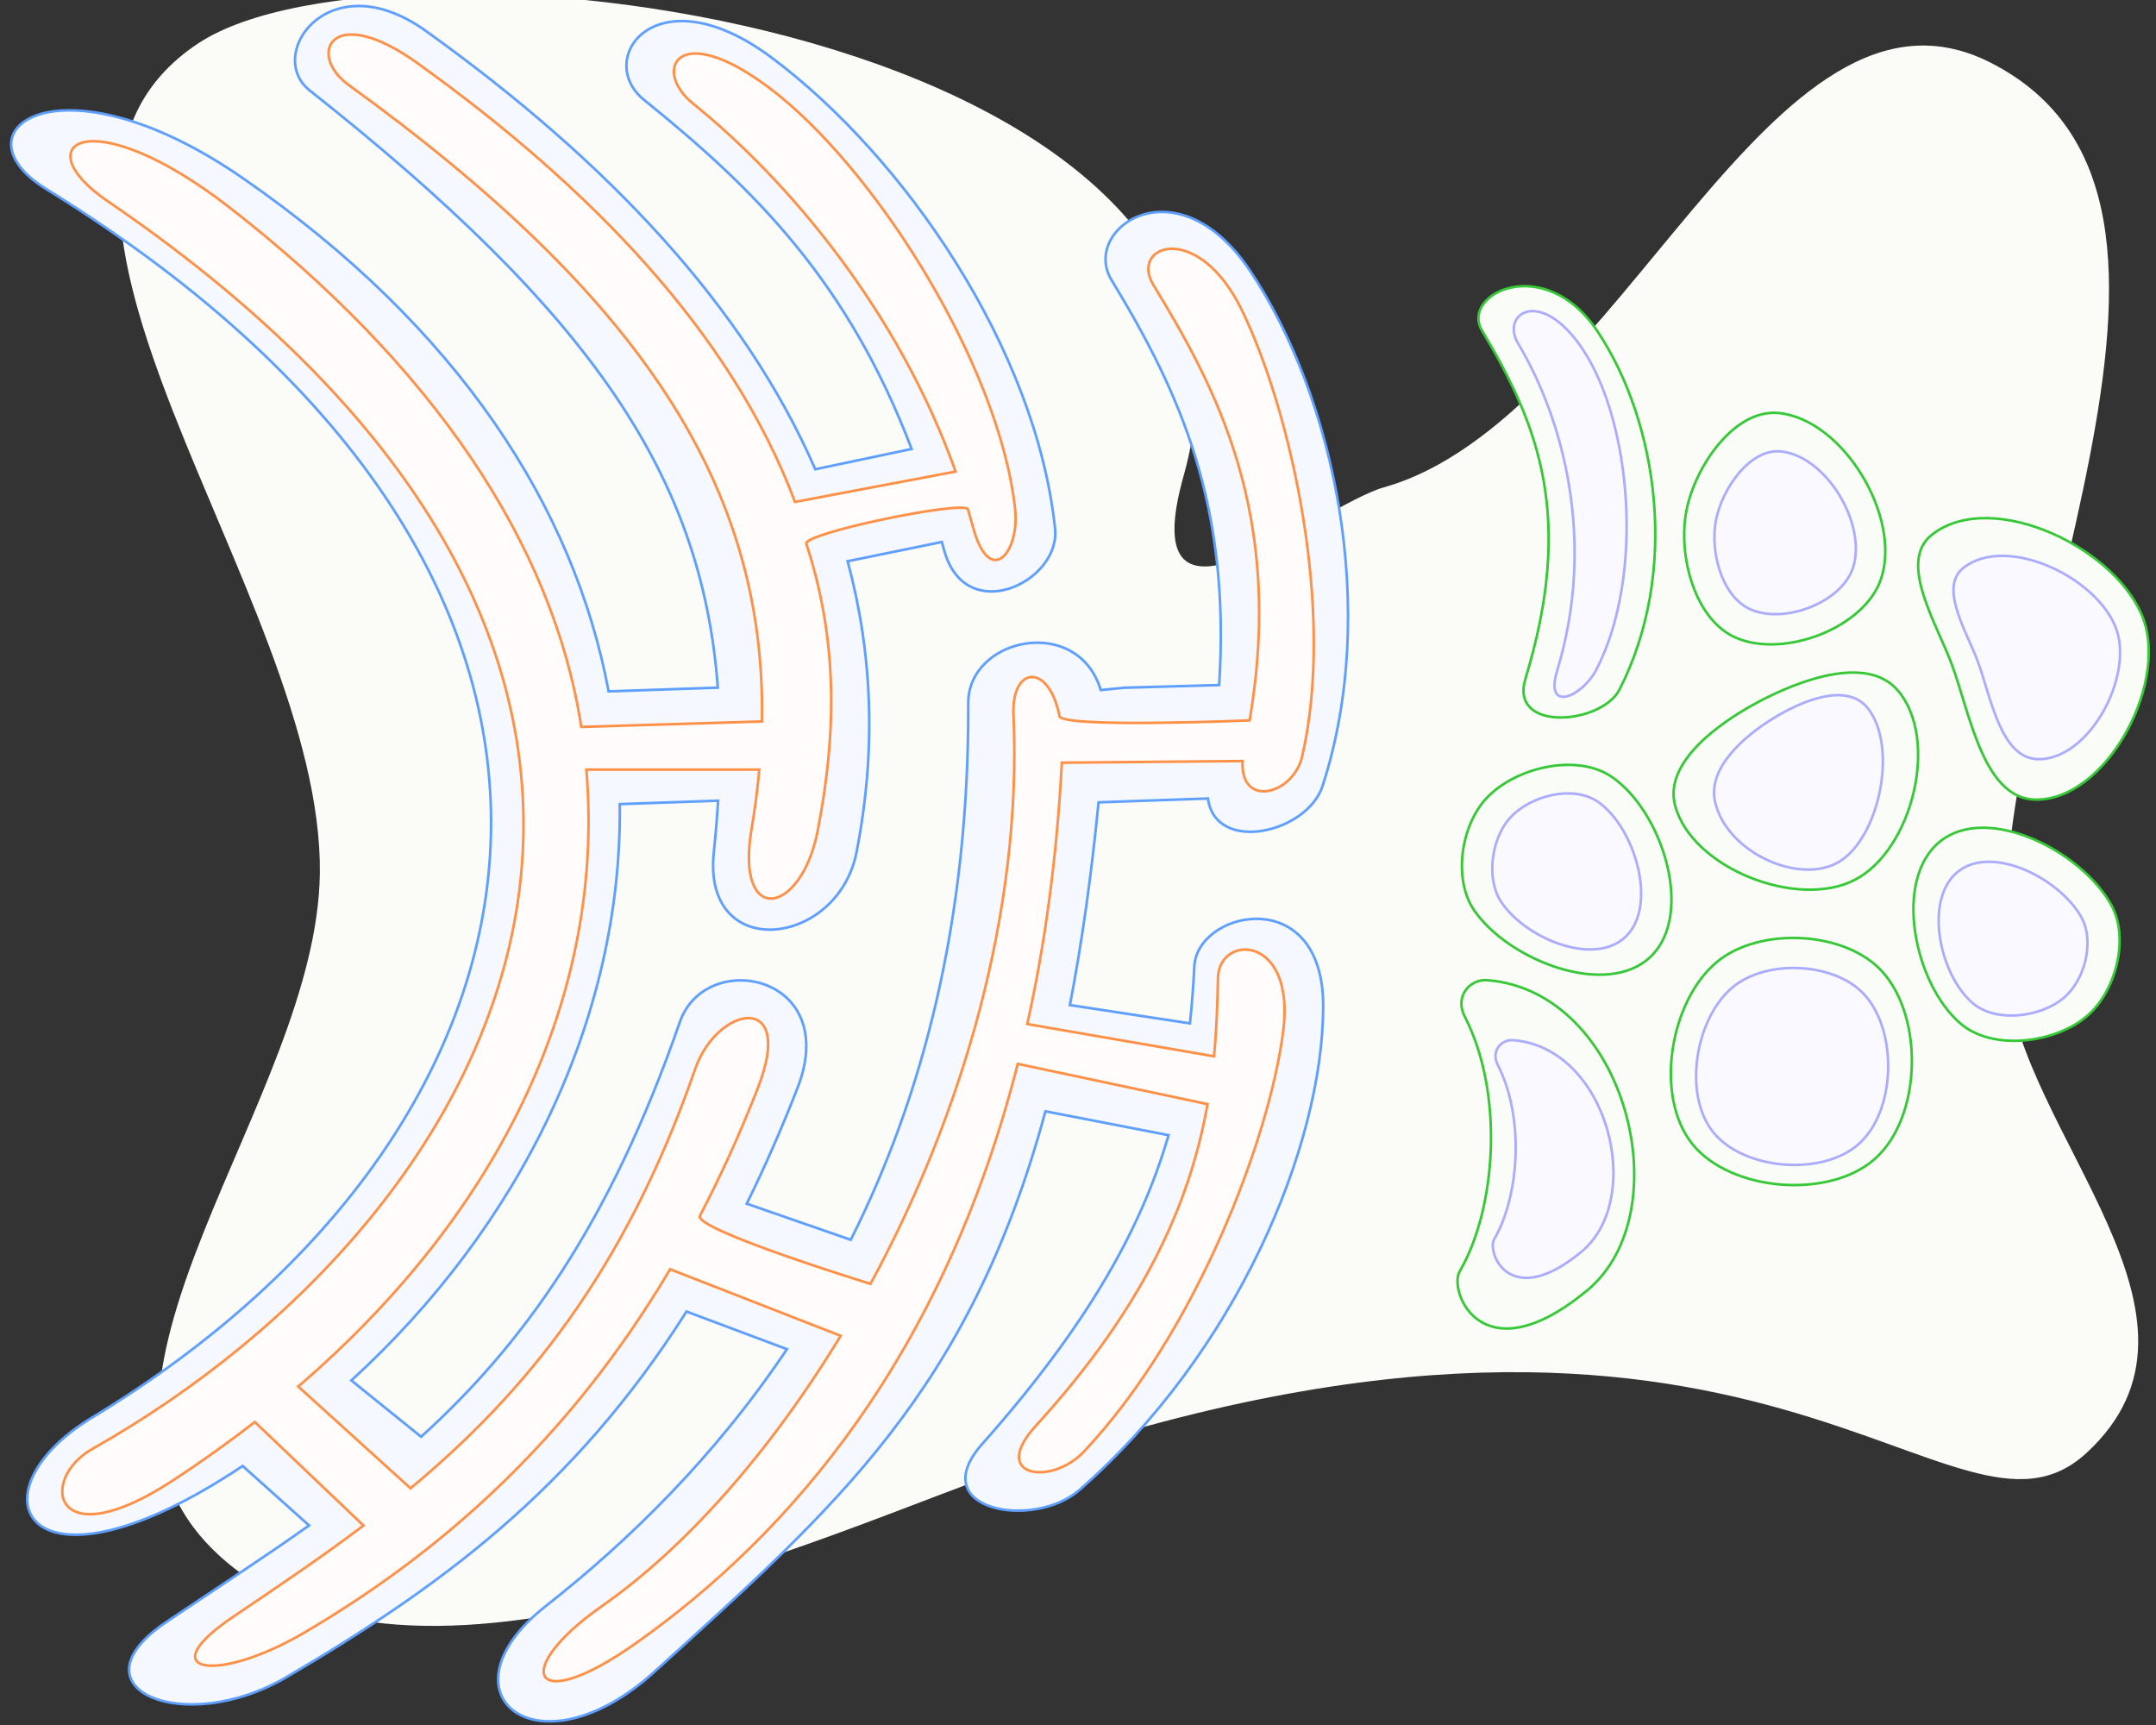 <?xml version="1.0" encoding="UTF-8" standalone="no"?>
<!-- Created with Inkscape (http://www.inkscape.org/) -->

<svg
   xmlns:dc="http://purl.org/dc/elements/1.1/"
   xmlns:cc="http://creativecommons.org/ns#"
   xmlns:rdf="http://www.w3.org/1999/02/22-rdf-syntax-ns#"
   xmlns:svg="http://www.w3.org/2000/svg"
   xmlns="http://www.w3.org/2000/svg"
   xmlns:sodipodi="http://sodipodi.sourceforge.net/DTD/sodipodi-0.dtd"
   xmlns:inkscape="http://www.inkscape.org/namespaces/inkscape"
   width="1000px"
   height="800px"
   viewBox="0 0 1000 800"
   version="1.1"
   id="SVGRoot"
   inkscape:version="0.92.4 (33fec40, 2019-01-16)"
   sodipodi:docname="endoplasmic_reticulum.svg">
  <rect x="0" y="0" width="1000" height="800" fill="#333333" stroke="none"/>
  <defs
     id="defs968" />
  <sodipodi:namedview
     id="base"
     pagecolor="#ffffff"
     bordercolor="#666666"
     borderopacity="1.0"
     inkscape:pageopacity="0.0"
     inkscape:pageshadow="2"
     inkscape:zoom="2.04"
     inkscape:cx="699.48631"
     inkscape:cy="408.31704"
     inkscape:document-units="px"
     inkscape:current-layer="layer1"
     showgrid="false"
     inkscape:window-width="1920"
     inkscape:window-height="1037"
     inkscape:window-x="0"
     inkscape:window-y="0"
     inkscape:window-maximized="1" />
  <g
     inkscape:label="Layer 1"
     inkscape:groupmode="layer"
     id="layer1">
    <path
       style="fill:#fbfbf7;fill-opacity:1;stroke:none;stroke-width:1px;stroke-linecap:butt;stroke-linejoin:miter;stroke-opacity:1"
       d="M 148.354,404.852 C 147.161,509.849 24.26,638.44 95.667,715.424 180.964,807.384 384.956,710.061 470.327,680.517 819.258,559.764 905.449,731.267 967.766,673.83 1036.052,610.891 937.449,526.583 930.596,451.885 917.721,311.531 1048.951,93.159 923.398,29.115 821.407,-22.91 752.122,194.863 641.942,225.996 612.091,234.43 524.45,307.505 549.048,220.45 607.679,12.944 182.682,-39.841 92.037,20.053 -16.118,91.518 149.826,275.228 148.354,404.852 Z"
       id="path2281"
       inkscape:connector-curvature="0"
       sodipodi:nodetypes="aassaaassa" />
    <path
       style="fill:#f5f9ff;fill-opacity:1;stroke:#5f9fff;stroke-width:1.198;stroke-linecap:butt;stroke-linejoin:miter;stroke-miterlimit:4;stroke-dasharray:none;stroke-opacity:1"
       d="M 165.627,2.785 C 140.346,3.275 128.247,29.782 143.642,41.955 274.823,145.678 325.624,221.031 332.94,318.909 l -50.645,1.73 C 266.433,236.128 213.427,152.284 112.439,82.5 27.548,23.839 -22.361,60.657 21.336,87.605 318.882,271.1 266.681,521.967 42.815,657.35 c -58.254,35.229 -30.721,89.735 69.731,22.516 l 30.809,27.597 c -21.213,15.057 -43.348,29.377 -66.293,44.829 -45.295,30.504 8,53.609 56.009,25.397 69.328,-40.739 132.679,-86.154 185.333,-169.447 l 46.596,17.461 c -33.632,50.188 -73.462,88.952 -111.917,119.195 -51.412,40.434 -3.795,79.685 50.5,30.368 83.678,-76.004 146.02,-129.936 181.319,-259.877 l 57.095,11.063 c -12.225,42.119 -36.59,87.079 -86.411,143.204 -27.217,30.661 23.713,40.051 45.155,21.284 72.308,-63.286 112.853,-158.812 112.984,-224.25 0.059,-29.5 -15.473,-40.456 -30.718,-40.569 -14.321,-0.107 -28.388,9.354 -29.043,21.995 -0.461,8.911 -1.105,17.713 -2.039,26.488 l -55.685,-8.488 c 5.42,-28.037 9.868,-59.149 13.293,-94.021 l 50.739,-1.777 c 3.465,25.802 46.036,16.081 53.164,-5.827 26.5,-81.452 5.446,-180.561 -33.582,-238.848 -34.122,-50.96 -78.708,-19.461 -64.3,4.236 32.344,53.195 55.225,104.83 49.916,187.827 l -44.046,1.244 -10.865,1.08 c -10.749,-35.236 -61.567,-24.294 -61.457,6.014 0.37,101.807 -21.521,183.348 -54.506,248.929 l -48.25,-16.738 c 8.183,-16.575 16.038,-34.398 23.542,-53.631 20.542,-52.653 -42.602,-65.086 -54.587,-30.562 -32.825,94.559 -73.428,150.112 -119.982,192.285 L 162.974,640.205 C 241.223,568.675 288.63,472.257 287.463,372.923 l 45.605,-1.585 c -0.474,7.839 -1.14,15.839 -1.999,24.033 -5.375,51.294 57.599,44.008 66.232,-0.227 9.241,-47.349 7.351,-92.26 -4.151,-134.857 l 43.692,-8.941 c 0.326,1.184 0.665,2.337 0.986,3.535 9.732,36.268 54.147,15.08 51.535,-9.725 -8.811,-83.65 -70.071,-172.531 -131.365,-218.355 -53.589,-40.063 -82.744,0.597 -59.209,19.579 51.914,41.87 94.549,84.487 124.05,161.835 l -44.694,9.413 C 345.43,142.514 282.18,75.013 197.556,14.372 185.639,5.833 174.771,2.607 165.627,2.785 Z"
       id="path1555"
       inkscape:connector-curvature="0">
      <title
         id="title2948">Rough endoplasmic reticulum membrane</title>
    </path>
    <path
       style="fill:#fffcfb;fill-opacity:1;stroke:#ff9046;stroke-width:1.198;stroke-linecap:butt;stroke-linejoin:miter;stroke-miterlimit:4;stroke-dasharray:none;stroke-opacity:1"
       d="m 162.561,16.022 c -13.143,0.32 -13.658,14.129 -0.865,23.378 135.691,98.102 193.689,186.804 191.707,295.194 l -83.799,2.522 C 256.494,252.196 200.741,169.701 106.954,96.603 41.567,45.642 10.985,66.733 49.811,93.211 370.185,311.695 237.243,562.029 42.759,672.013 c -25.012,14.145 -18.351,51.087 37.4,14.6 13.342,-8.732 26.018,-17.787 38.033,-27.127 l 50.391,48.011 c -19.726,14.896 -39.981,28.54 -60.329,42.244 -38.678,26.048 -7.964,31.428 33.033,7.338 61.122,-35.917 121.504,-87.437 169.534,-168.442 l 79.091,30.875 c -32.825,54.09 -72.076,98.33 -110.647,125.292 -42.536,29.733 -33.212,51.717 15.246,17.573 72.588,-51.145 143.177,-134.201 177.551,-268.99 l 88.013,18.68 c -7.498,42.357 -27.023,91.583 -79.573,149.104 -21.853,23.92 7.178,28.036 22.17,12.119 52.213,-55.433 86.237,-145.49 92.531,-195.257 5.671,-44.84 -29.878,-45.04 -30.278,-24.478 -0.223,11.461 -0.616,23.559 -1.846,36.329 l -86.604,-14.961 c 8.159,-36.648 13.707,-76.935 16.031,-121.211 l 83.828,-0.76 c -1.201,22.034 23.536,15.682 27.655,-2.195 15.485,-67.21 -5.126,-159.598 -27.786,-206.518 -20.417,-42.275 -52.558,-30.699 -41.213,-12.041 28.379,46.674 61.052,105.907 44.6,201.896 0,0 -88.214,3.754 -88.214,-2.128 -5.014,-24.901 -22.312,-22.9 -21.305,-0.515 4.129,91.785 -24.09,186.126 -66.32,263.962 0,0 -83.08,-25.557 -79.045,-31.708 9.594,-18.351 18.59,-38.069 26.873,-59.299 17.541,-44.961 -18.895,-38.15 -29.129,-8.669 -33.008,95.085 -79.962,151.18 -132.032,194.481 l -52.089,-47.192 c 95.521,-82.137 142.255,-183.843 133.64,-286.106 h 80.208 c -0.817,9.049 -2.007,18.237 -3.593,27.589 -7.698,45.392 22.988,40.168 30.667,0.823 9.053,-46.39 9.158,-89.177 -5.282,-133.199 -1.046,-4.902 72.293,-20.081 74.983,-15.98 0.79,2.667 1.545,5.351 2.27,8.051 7.772,28.962 21.719,12.041 19.633,-7.767 C 463.818,169.637 405.484,77.134 356.538,40.542 313.745,8.549 302.567,32.817 321.362,47.975 365.551,83.615 416.549,144.002 443.231,218.695 l -74.506,14.089 C 339.473,154.872 274.339,87.138 193.512,29.219 179.795,19.39 169.446,15.855 162.561,16.022 Z"
       id="path1575"
       inkscape:connector-curvature="0"
       sodipodi:nodetypes="ssccssssccssccssccssssccccsssccsccssccccsscccsssccss">
      <title
         id="title2950">Rough endoplasmic reticulum </title>
    </path>
    <path
       id="rough_endoplasmic_reticulum"
       style="fill:none;stroke:none;stroke-width:1.198px;stroke-linecap:butt;stroke-linejoin:miter;stroke-opacity:1"
       d="m 325.723,33.344 49.455,40.955 33.763,50.379 20.448,32.619 16.168,31.17 8.56,35.156 m -98.91,25.371 98.91,-25.371 7.608,18.847 m 18.07,100.757 110.323,1.812 m -42.798,-217.824 26.154,44.942 14.741,47.842 8.084,44.58 -1.427,51.466 -6.182,41.68 m -15.217,146.787 -6.657,36.606 -17.119,39.868 -21.874,40.23 c 0,0 -41.371,52.916 -41.371,51.466 m -24.252,-191.004 111.274,22.834 5.231,-52.553 m -98.435,-125.766 -0.951,62.702 -6.657,49.291 -12.839,56.54 -18.07,52.916 -34.238,63.789 m -103.147,-34.877 12.321,-0.642 90.826,35.519 -20.923,42.043 -42.322,51.104 -41.371,37.693 -34.714,24.283 m -77.47,-60.065 61.87,-56.638 51.783,-73.296 37.66,-88.417 m -225.96,150.437 74.648,67.915 -80.7,56.382 M 253.918,347.395 364.954,344.858 370.185,311.695 358.535,263.128 347.835,223.26 323.345,181.399 280.785,123.047 240.128,84.266 187.106,41.68 166.168,25.292 m -112.644,51.769 98.185,76.884 57.835,67.658 24.21,39.98 18.83,57.407 4.035,61.508 -2.69,52.281 -14.795,50.231 -30.935,61.508 -55.145,66.633 -61.87,45.106 -43.04,31.779 M 358.167,406.126 c 0,-1.281 6.787,-61.268 6.787,-61.268"
       inkscape:connector-curvature="0"
       inkscape:label="Rough endoplasmic reticulum" />
    <path
       style="fill:none;stroke:none;stroke-width:1.198px;stroke-linecap:butt;stroke-linejoin:miter;stroke-opacity:1"
       d="m 14.251,70.674 19.021,18.484 20.923,14.135 19.972,13.41 15.692,12.685 17.595,11.96 9.035,11.96 19.497,18.484 21.874,21.384 14.266,18.847 12.839,17.759 12.364,19.572 12.839,27.183 8.084,20.296 6.182,18.122 9.986,39.143 -1.427,41.318 -2.378,31.532 -13.79,47.117 -19.972,42.405 -38.518,52.191 -52.784,51.466 -44.224,30.807 -29.483,21.021 -13.79,17.035 1.427,13.048 8.084,5.074 13.79,1.087 16.168,-3.262 30.909,-14.497 27.105,-18.847 7.608,12.685 19.497,14.86 10.462,7.974 -68.952,46.392 -17.595,12.323 1.902,14.135 21.874,5.799 24.252,-4.349 39.944,-20.296 c 0,0 61.343,-45.305 63.245,-46.029 1.902,-0.725 62.294,-60.889 62.294,-60.889 l 27.581,-38.781 9.035,-16.672 26.154,13.41 33.287,12.685 -26.63,34.794 -77.511,79.011 -29.483,24.646 -2.853,17.397 8.084,11.96 17.119,-1.812 27.581,-12.323 41.371,-36.969 27.105,-26.82 29.958,-29.357 c 0,0 31.861,-41.68 31.861,-43.855 0,-2.175 21.874,-34.794 21.874,-34.794 0,0 15.692,-35.881 16.168,-37.331 0.476,-1.45 16.168,-48.204 16.168,-48.204 l 5.231,-13.048 52.784,11.236 14.741,2.175 -10.937,28.633 -28.532,56.54 -37.567,50.741 -17.119,23.196 5.706,12.323 h 19.972 l 14.266,-3.987 29.007,-27.908 41.371,-55.815 8.56,-18.847 c 0,0 20.923,-44.58 20.448,-47.117 -0.476,-2.537 9.986,-39.143 9.986,-39.143 0,0 5.231,-26.095 3.804,-31.17 -1.427,-5.074 -6.657,-27.545 -6.657,-27.545 l -12.839,-11.236 -19.972,3.262 -9.035,7.974 -2.853,17.397 -0.476,22.109 -71.329,-11.96 12.839,-44.942 4.28,-58.352 65.148,-0.725 0.951,13.048 14.741,1.087 19.021,-6.161 8.084,-13.41 c 0,0 10.462,-37.331 8.56,-38.781 -1.902,-1.45 1.902,-27.545 0.951,-28.995 -0.951,-1.45 -0.951,-37.331 -0.951,-37.331 0,0 -9.986,-52.553 -11.888,-55.09 -1.902,-2.537 -17.595,-48.929 -17.595,-48.929 l -23.301,-33.344 -22.825,-14.86 -15.692,3.624 -10.462,10.511 6.657,17.035 19.021,36.969 13.315,30.445 9.511,37.331 3.329,29.357 1.902,28.633 0.476,27.545 -40.896,0.362 -28.056,1.812 -8.084,-18.847 -18.546,-3.624 -16.168,9.423 -5.706,22.834 -4.28,63.064 -10.462,70.675 -13.315,41.68 -11.888,34.069 -17.595,39.506 c 0,0 -44.224,-16.672 -46.126,-17.759 -1.902,-1.087 -16.644,-8.698 -16.644,-8.698 l 13.315,-20.659 15.217,-32.982 4.755,-19.572 -4.28,-19.934 -19.497,-4.712 -13.79,4.349 -14.741,21.384 -15.217,41.318 -20.448,40.593 -24.728,41.318 -23.301,26.458 -23.301,26.095 -15.693,16.672 -28.056,-30.445 -11.413,-10.873 18.546,-13.773 33.763,-35.519 22.35,-30.445 17.119,-27.183 c 0,0 16.644,-38.781 17.119,-40.593 0.476,-1.812 10.937,-29.72 10.937,-34.069 0,-4.349 6.657,-32.982 6.657,-32.982 0,0 3.329,-32.982 2.853,-34.431 -0.476,-1.45 -1.427,-24.646 -1.427,-24.646 l 31.385,2.537 31.385,-2.175 -4.755,21.746 1.902,33.344 17.119,4.712 21.399,-3.262 8.084,-22.834 c 0,0 7.133,-13.048 7.133,-15.222 0,-2.175 2.853,-40.593 2.853,-40.593 l -2.378,-32.982 -3.804,-34.069 -7.608,-18.122 33.763,-5.074 19.972,-8.698 9.986,17.397 8.56,9.061 19.497,-6.161 9.035,-10.511 c 0,0 2.378,-17.035 0.476,-20.659 -1.902,-3.624 -12.364,-33.344 -12.364,-33.344 0,0 -19.021,-47.479 -19.497,-49.291 -0.476,-1.812 -16.644,-35.156 -16.644,-35.156 L 407.514,82.272 386.115,57.989 363.29,38.055 343.318,22.47 l -15.692,-6.524 -21.874,2.899 -7.133,15.222 7.608,15.585 18.546,14.86 25.679,22.109 26.63,34.069 22.35,24.283 14.266,29.72 8.56,22.109 11.413,15.585 -35.189,7.249 c 0,0 -24.728,10.873 -25.679,9.423 -0.951,-1.45 -8.56,-21.021 -11.888,-25.008 -3.329,-3.987 -38.518,-67.051 -40.42,-67.776 -1.902,-0.725 -51.833,-57.99 -51.833,-57.99 L 222.058,40.955 176.882,11.96 155.483,8.698 143.595,28.269 l 13.315,19.934 43.273,30.082 49.931,49.654 50.882,71.038 23.776,46.029 9.511,32.257 7.608,47.842 c 0,0 -35.189,3.987 -38.993,3.262 -3.804,-0.725 -21.554,-0.479 -21.554,-0.479 l -9.355,-10.032 c 0,0 -10.937,-50.379 -13.315,-51.828 -2.378,-1.45 -21.399,-47.479 -23.301,-48.567 -1.902,-1.087 -54.686,-68.501 -54.686,-68.501 L 124.098,97.132 80.35,68.862 39.93,55.815 22.811,61.976 Z"
       id="rough_endoplasmic_reticulum_membrane"
       inkscape:connector-curvature="0"
       sodipodi:nodetypes="ccccccccccccccccccccccccccccccccccccccccccccccccccccccccsccccccccccccccccsccccccccccccccccsccccccccccccccccccccccccccccccccccccccccccccccccsccccccccccsccccccccccccccccccccccccccccccsscccccccccccccccccccccccc"
       inkscape:label="Rough endoplasmic reticulum membrane">
      <title
         id="title1830">Rough endoplasmic reticulum membrane</title>
    </path>
    <path
       id="path2168"
       style="fill:#fafdf7;fill-opacity:1;stroke:#37c837;stroke-width:1.182px;stroke-linecap:butt;stroke-linejoin:miter;stroke-opacity:1"
       d="m 896.037,248.006 c -15.875,12.513 2.136,40.996 9.184,59.941 8.63,23.197 14.711,63.112 39.46,62.898 32.162,-0.278 59.974,-52.081 49.856,-82.61 -11.158,-33.665 -70.647,-62.185 -98.5,-40.229 z m 72.152,223.054 c 13.236,-11.398 19.501,-35.85 11.163,-51.198 -13.464,-24.785 -56.888,-47.173 -79.167,-29.876 -22.499,17.469 -12.417,66.641 9.419,84.932 15.002,12.567 43.755,8.913 58.585,-3.858 z m -288.841,0.292 c 18.491,36.017 14.57,89.359 -2.318,118.296 -5.411,9.272 10.478,49.026 59.104,8.828 43.935,-36.32 18.15,-138.924 -46.356,-143.897 -8.08,-0.623 -15.158,7.565 -10.43,16.773 z M 782.213,236.756 c -4.052,20.771 3.706,50.817 23.178,59.104 22.311,9.495 59.79,-4.731 67.216,-27.814 9.193,-28.572 -17.655,-73.443 -47.515,-76.488 -20.66,-2.106 -38.903,24.815 -42.879,45.197 z m 32.913,89.004 c -17.929,9.588 -43.257,27.812 -38.244,47.515 7.43,29.201 56.686,48.627 83.441,34.767 26.713,-13.838 39.536,-65.457 19.701,-88.077 -14.319,-16.33 -45.746,-4.447 -64.899,5.795 z m -18.589,120.202 c -22.005,18.053 -29.405,62.402 -11.589,84.6 17.711,22.067 63.41,25.704 84.6,6.953 21.715,-19.215 22.924,-65.411 3.477,-86.918 -17.131,-18.946 -56.74,-20.837 -76.488,-4.636 z M 689.541,370.098 c -11.981,12.711 -15.673,37.681 -5.787,52.081 15.965,23.253 61.479,41.011 81.841,21.494 20.563,-19.71 5.43,-67.57 -18.187,-83.495 -16.226,-10.941 -44.444,-4.321 -57.868,9.92 z m -2.152,-216.809 c 26.625,44.57 42.81,86.988 20.138,161.514 -7.597,24.973 35.32,21.205 43.622,4.999 27.995,-54.654 17.882,-123.936 -10.151,-166.072 -24.509,-36.839 -63.797,-17.495 -53.61,-0.441 z"
       inkscape:connector-curvature="0">
      <title
         id="title2956">Smooth endoplasmic reticulum membrane</title>
    </path>
    <path
       id="path2182"
       style="fill:#f9f9ff;fill-opacity:1;stroke:#acacff;stroke-width:1.182;stroke-linecap:butt;stroke-linejoin:miter;stroke-miterlimit:4;stroke-dasharray:none;stroke-opacity:1"
       d="m 957.449,462.594 c 9.555,-8.228 14.078,-25.879 8.059,-36.959 -9.719,-17.892 -41.066,-34.053 -57.149,-21.567 -16.241,12.61 -8.963,48.106 6.799,61.31 10.83,9.072 31.586,6.434 42.291,-2.785 z M 795.913,241.161 c -2.851,14.611 2.607,35.746 16.304,41.576 15.694,6.679 42.058,-3.328 47.282,-19.565 6.467,-20.099 -12.419,-51.662 -33.423,-53.804 -14.533,-1.482 -27.365,17.455 -30.163,31.793 z m 114.746,22.197 c -11.468,9.04 1.543,29.616 6.635,43.302 6.234,16.758 10.627,45.592 28.506,45.438 23.234,-0.201 43.325,-37.623 36.016,-59.678 C 973.755,268.099 930.779,247.497 910.658,263.358 Z M 694.673,493.845 c 12.619,24.58 9.944,60.984 -1.582,80.733 -3.693,6.328 7.151,33.458 40.336,6.025 29.984,-24.787 12.387,-94.811 -31.636,-98.205 -5.514,-0.425 -10.345,5.163 -7.118,11.447 z m 109.188,-36.183 c -17.539,14.389 -23.436,49.736 -9.237,67.428 14.116,17.588 50.539,20.487 67.428,5.542 17.307,-15.315 18.271,-52.134 2.771,-69.275 -13.654,-15.1 -45.223,-16.607 -60.962,-3.695 z m 17.989,-124.137 c -12.379,7.703 -29.867,22.346 -26.405,38.177 5.13,23.462 39.139,39.07 57.612,27.934 18.444,-11.119 27.298,-52.593 13.603,-70.767 -9.887,-13.121 -31.586,-3.573 -44.809,4.656 z m -121.561,45.873 c -8.512,9.452 -11.136,28.021 -4.111,38.729 11.343,17.292 43.68,30.498 58.148,15.984 14.61,-14.657 3.858,-50.248 -12.922,-62.09 -11.529,-8.136 -31.577,-3.213 -41.114,7.377 z m 3.774,-220.227 c 21.261,35.591 36.294,92.278 18.189,151.792 -6.067,19.942 11.677,12.285 18.306,-0.657 22.356,-43.644 15.995,-114.578 -6.39,-148.226 -19.572,-29.418 -38.24,-16.528 -30.105,-2.909 z"
       inkscape:connector-curvature="0">
      <title
         id="title2958">Smooth endoplasmic reticulum</title>
    </path>
    <path
       id="smooth_endoplasmic_reticulum"
       style="fill:none;stroke:none;stroke-width:1px;stroke-linecap:butt;stroke-linejoin:miter;stroke-opacity:1"
       d="m 782.843,475.686 c 1.471,-2.941 10.294,-17.157 10.294,-17.157 l 25.98,-15.686 30.392,0.98 c 0,0 13.235,4.412 17.157,9.804 3.922,5.392 15.196,24.02 15.196,24.02 L 879.902,510 l -11.275,24.02 -20.588,9.314 -33.333,0.98 -24.51,-13.235 -9.804,-18.627 -1.471,-24.51 z m -91.176,-13.725 -2.451,18.627 4.412,25.49 2.941,35.294 -3.922,25.98 -9.804,19.608 4.902,19.118 33.333,-5.882 21.569,-16.176 10.784,-28.431 c 0,0 -2.451,-30.882 -2.451,-33.333 0,-2.451 -11.275,-33.333 -14.216,-35.294 C 733.824,485 708.333,464.902 708.333,464.902 Z m 217.157,-71.569 c 1.961,0 28.431,0.49 28.431,0.49 l 25.49,16.667 13.725,19.118 -0.98,25.49 -7.301,18.904 -34.856,8.057 c 0,0 -20.588,-3.922 -21.569,-5.882 -0.98,-1.961 -14.216,-19.118 -14.216,-19.118 l -5.882,-24.02 1.471,-25.49 7.843,-11.765 z m -126.471,-29.412 19.118,-21.078 27.451,-16.667 34.804,-8.333 16.667,11.275 4.902,30.882 -8.333,28.431 -17.157,18.627 -29.902,5.392 -28.922,-11.765 -18.627,-21.078 z m -92.812,9.118 32.518,-13.04 25,7.843 15.196,22.549 8.333,30.882 -7.843,22.549 -18.627,6.863 -29.412,-4.902 -25.98,-22.059 -8.824,-16.667 4.902,-21.569 z m 206.496,-122.092 24.061,-3.693 34.314,6.373 25.49,20.588 12.745,22.549 -0.49,25.98 -13.725,26.961 -19.608,17.647 -23.039,2.451 -13.235,-17.647 c 0,0 -7.843,-22.059 -8.824,-24.51 -0.98,-2.451 -10.294,-30.882 -10.294,-30.882 0,0 -8.824,-22.059 -9.804,-24.02 -0.98,-1.961 2.41,-21.798 2.41,-21.798 z m -113.825,-11.251 26.12,-35.579 16.176,-4.902 22.059,10.294 18.627,21.569 6.373,29.902 -9.804,22.549 -20.098,11.274 -24.51,3.922 -19.608,-9.804 -11.765,-20.098 z m -94.823,-83.466 18.983,-15.348 19.118,6.863 18.137,20.588 15.196,41.667 4.412,44.608 -4.412,35.784 -12.255,33.824 -12.745,7.353 -21.078,-0.98 -1.471,-7.843 6.863,-33.333 4.412,-36.765 -4.902,-37.745 -13.725,-37.255 z"
       inkscape:connector-curvature="0"
       inkscape:label="Smooth endoplasmic reticulum">
      <title
         id="title2201">Smooth endoplasmic reticulum</title>
    </path>
    <path
       id="smooth_endoplasmic_reticulum_membrane"
       style="fill:none;stroke:none;stroke-width:1px;stroke-linecap:butt;stroke-linejoin:miter;stroke-opacity:1"
       d="m 917.647,266.127 c 0.98,-0.245 20.833,-1.716 20.833,-1.716 l 25.98,15.441 c 0,0 9.804,16.912 9.804,18.627 0,1.716 -2.696,25.98 -2.696,25.98 l -17.402,17.892 c 0,0 -16.176,-1.716 -16.912,-2.696 -0.735,-0.98 -7.353,-19.118 -7.353,-19.118 0,0 -9.069,-25.98 -9.559,-26.961 -0.49,-0.98 -4.902,-17.157 -4.902,-17.157 0,0 19.118,-1.961 20.098,-1.716 C 936.52,274.951 957.598,285 957.598,285 l 9.069,21.569 -5.392,19.853 c 0,0 -14.216,6.618 -15.441,6.373 -1.225,-0.245 -13.235,-23.039 -13.235,-23.039 l -6.127,-25.735 c 0,0 16.176,3.922 17.157,4.902 0.98,0.98 11.275,18.137 11.275,19.608 0,1.471 -8.333,6.618 -8.333,6.618 l -7.353,-14.461 m -27.696,108.088 20.343,-1.471 23.529,14.216 c 0,0 5.637,15.931 4.657,18.382 -0.98,2.451 -5.882,17.157 -6.863,18.137 -0.98,0.98 -20.588,4.902 -20.588,4.902 l -18.137,-6.863 c 0,0 -6.863,-12.01 -6.863,-13.725 0,-1.716 -2.696,-19.363 -2.696,-19.363 l 14.216,-7.353 24.265,6.127 c 0,0 6.127,11.765 6.127,12.745 0,0.98 -0.98,14.216 -1.961,14.951 -0.98,0.735 -16.176,4.657 -16.176,4.657 l -12.5,-4.657 -7.108,-16.422 10.784,-8.333 17.892,5.392 -2.451,12.255 c 0,0 -3.922,3.922 -5.392,3.431 -1.471,-0.49 -9.069,-5.637 -9.069,-5.637 l 1.225,-6.863 6.863,2.206 M 849.755,332.059 c -1.471,0.245 -28.186,10.784 -28.186,10.784 0,0 -16.667,17.647 -16.667,18.627 0,0.98 6.618,22.549 6.618,22.549 l 22.794,10.784 c 0,0 23.284,-10.539 23.039,-13.235 -0.245,-2.696 4.657,-35.539 4.657,-35.539 l -15.441,-6.373 -22.794,11.275 -10.049,16.667 13.971,16.176 c 0,0 17.157,-2.206 18.137,-3.922 0.98,-1.716 6.373,-25.49 6.373,-25.49 l -13.971,-4.657 -10.049,17.647 c 0,0 7.843,7.353 8.824,6.373 0.98,-0.98 4.902,-12.745 4.902,-12.745 m -44.118,117.157 17.647,-21.078 30.147,-0.245 19.118,14.951 4.902,24.02 -6.863,28.186 -22.794,12.01 -29.657,-4.657 -18.382,-20.588 2.941,-23.529 28.676,-20.833 22.549,1.471 14.706,19.363 -1.961,29.167 -24.02,10.294 c 0,0 -22.794,-2.941 -23.039,-4.167 -0.245,-1.225 -12.5,-20.833 -12.5,-20.833 l 9.069,-14.706 24.265,-12.99 16.667,15.441 0.49,21.078 c 0,0 -22.549,8.333 -24.02,8.088 -1.471,-0.245 -20.343,-16.422 -20.343,-16.422 l 16.912,-13.48 18.382,3.186 -0.735,15.196 -13.725,0.245 -7.598,-5.637 12.01,-5.637 m -125,-4.412 5.637,33.578 -3.676,29.412 -6.373,21.569 5.392,8.578 24.02,-11.52 12.745,-26.961 -7.598,-32.843 -17.647,-14.706 -2.451,17.892 1.471,22.549 -6.373,27.696 -1.471,7.353 13.235,-4.902 11.52,-23.284 -4.902,-29.412 -6.618,-0.98 2.451,27.941 -6.373,17.402 m -10.294,-179.167 22.059,-7.353 17.402,17.892 5.147,21.569 -8.578,16.667 -20.588,0.49 -19.853,-14.706 -6.373,-18.382 9.314,-7.843 20.098,-7.108 13.725,12.5 5.637,18.137 -15.686,10.784 -19.118,-12.01 -4.902,-13.971 18.627,-4.657 9.069,15.196 -11.52,1.225 -4.657,-9.069 m 102.696,-183.824 -17.402,19.608 0.735,28.922 11.52,12.5 22.059,-1.716 16.176,-19.608 -5.637,-23.284 -11.765,-14.216 -15.441,4.657 -11.029,15.931 -0.245,23.039 10.539,8.088 17.892,-6.127 7.108,-16.422 -6.863,-15.686 -12.5,-5.637 -10.784,16.176 1.716,17.892 19.118,-2.941 -0.49,-18.627 -9.314,-2.696 -5.147,13.235 7.108,2.696 1.471,-7.353 m -118.873,-95.833 -3.676,5.147 12.01,-3.431 -9.559,9.559 17.647,-1.716 -11.52,14.951 20.588,0.98 -15.196,14.951 22.304,8.333 -15.686,9.559 20.343,7.108 -16.176,6.863 17.402,9.559 -14.951,6.618 12.99,10.294 -13.725,9.314 11.275,13.971 -12.745,5.392 9.804,11.029 -14.706,12.99 3.186,12.5"
       inkscape:connector-curvature="0"
       inkscape:label="Smooth endoplasmic reticulum membrane">
      <title
         id="title2220">Smooth endoplasmic reticulum membrane</title>
    </path>
  </g>
</svg>

